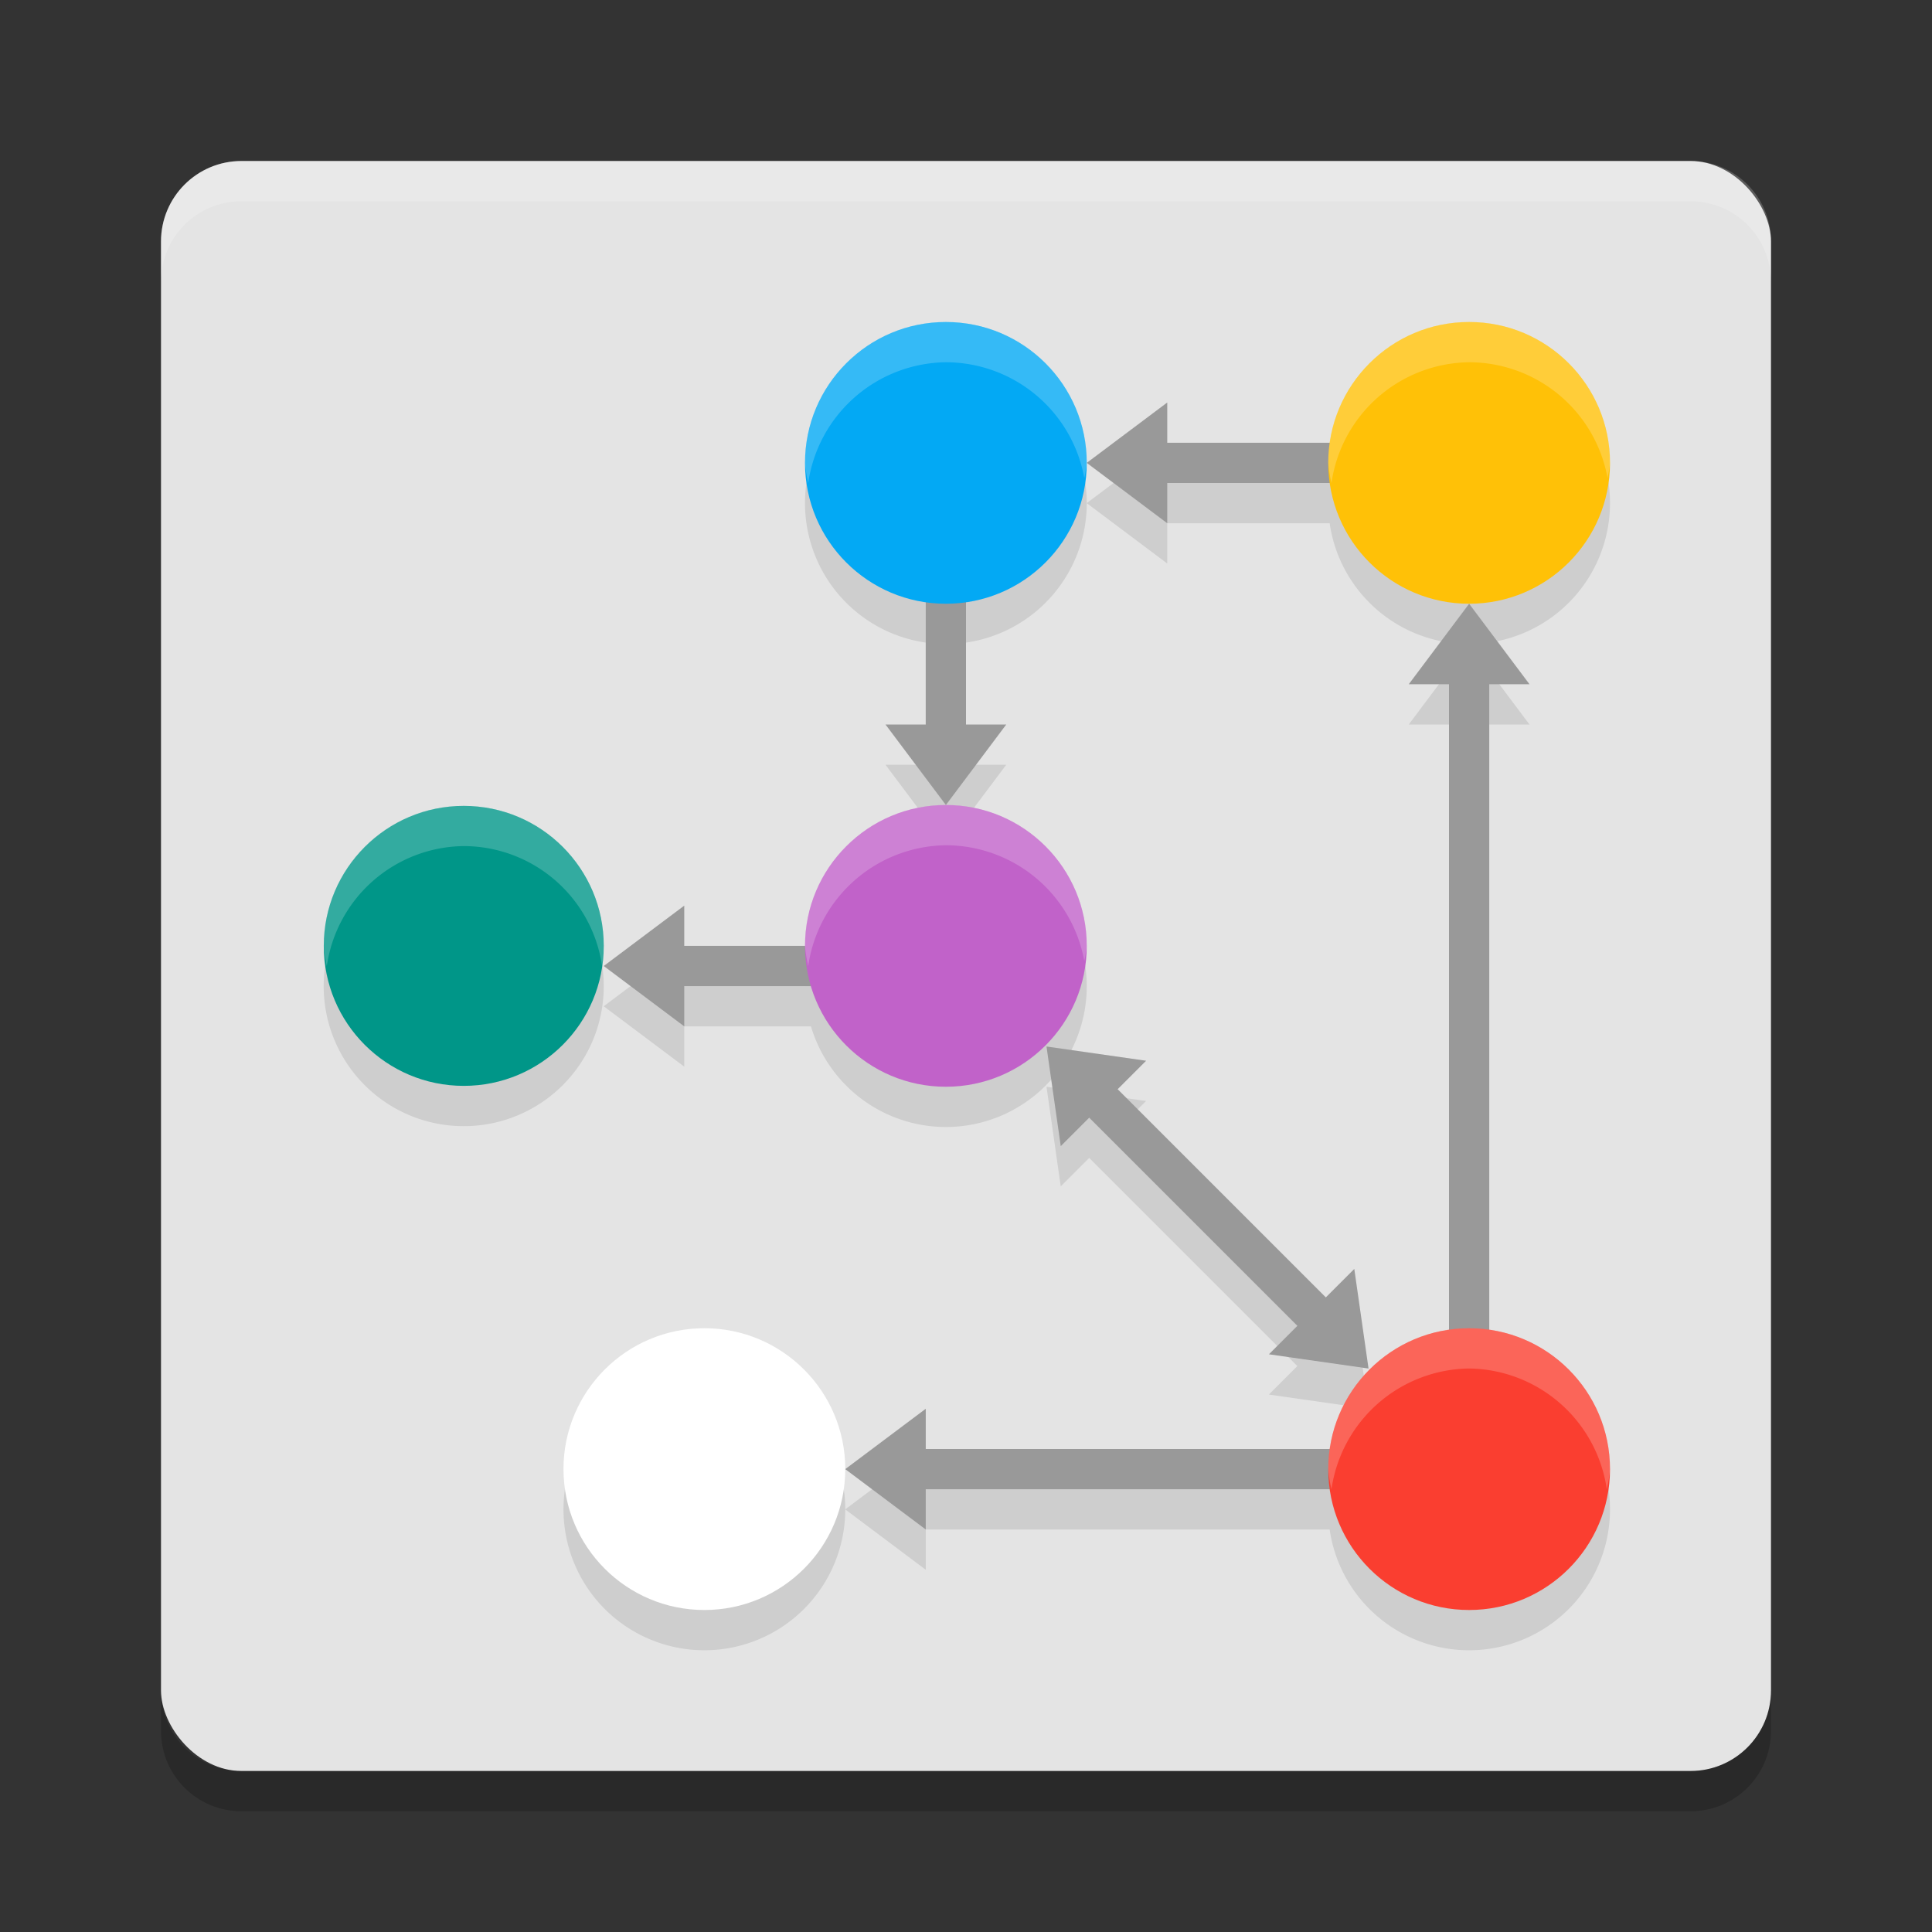<svg width="48" height="48" version="1" xmlns="http://www.w3.org/2000/svg">
 <rect width="100%" height="100%" fill="#333333" stroke="none"/>
 <rect x="4" y="4" width="40" height="40" rx="2" ry="2" style="fill:#e4e4e4"/>
 <path d="m6 4c-1.108 0-2 0.892-2 2v1c0-1.108 0.892-2 2-2h36c1.108 0 2 0.892 2 2v-1c0-1.108-0.892-2-2-2h-36z" style="fill:#ffffff;opacity:.2"/>
 <path d="m4 42v1c0 1.108 0.892 2 2 2h36c1.108 0 2-0.892 2-2v-1c0 1.108-0.892 2-2 2h-36c-1.108 0-2-0.892-2-2z" style="opacity:.2"/>
 <path d="m23.5 9a3.5 3.5 0 0 0-3.5 3.5 3.5 3.5 0 0 0 3 3.465v3.035h-1l1.5 2 1.5-2h-1v-3.035a3.5 3.5 0 0 0 3-3.465 3.5 3.5 0 0 0-3.5-3.5zm3.5 3.5 2 1.5v-1h4.035a3.5 3.5 0 0 0 3.465 3 3.5 3.5 0 0 0 3.5-3.5 3.5 3.5 0 0 0-3.5-3.5 3.5 3.5 0 0 0-3.465 3h-4.035v-1zm9.5 3.5-1.5 2h1v16.035a3.5 3.5 0 0 0-2.965 2.965h-10.035v-1l-2 1.5 2 1.5v-1h10.035a3.5 3.5 0 0 0 3.465 3 3.5 3.5 0 0 0 3.5-3.5 3.5 3.5 0 0 0-3-3.465v-16.035h1zm-15.5 21.5a3.5 3.5 0 0 0-3.5-3.5 3.5 3.5 0 0 0-3.5 3.5 3.5 3.5 0 0 0 3.5 3.5 3.5 3.5 0 0 0 3.5-3.5zm2.5-16.5a3.5 3.5 0 0 0-3.5 3.5h-3v-1l-2 1.5 2 1.5v-1h3.148a3.5 3.5 0 0 0 3.352 2.5 3.5 3.5 0 0 0 3.5-3.5 3.5 3.5 0 0 0-3.5-3.5zm-11.979 0.021a3.478 3.478 0 0 0-3.479 3.479 3.478 3.478 0 0 0 3.479 3.479 3.478 3.478 0 0 0 3.479-3.479 3.478 3.478 0 0 0-3.479-3.479zm14.479 5.979 0.354 2.475 0.707-0.707 5.172 5.172-0.707 0.707 2.475 0.354-0.354-2.475-0.707 0.707-5.172-5.172 0.707-0.707z" style="font-variation-settings:normal;opacity:.1;stop-color:#000000"/>
 <path d="m15 24 2-1.5 1e-6 1 4 1e-6v1l-4 1e-6v1z" style="fill:#999999;stop-color:#000000"/>
 <circle cx="23.5" cy="23.5" r="3.5" style="fill:#c162c9;stop-color:#000000"/>
 <circle cx="11.522" cy="23.5" r="3.478" style="fill:#009688;stop-color:#000000"/>
 <path d="m23.5 20-1.5-2 1-1e-6 1e-6 -4h1l1e-6 4h1z" style="fill:#999999;stop-color:#000000"/>
 <circle cx="23.5" cy="11.5" r="3.5" style="fill:#03a9f4;stop-color:#000000"/>
 <path d="M 27,11.5 29,10 29,11 34,11 v 1 L 29,12 v 1 z" style="fill:#999999;stop-color:#000000"/>
 <circle cx="36.5" cy="11.5" r="3.5" style="fill:#ffc107;stop-color:#000000"/>
 <circle cx="17.5" cy="36.5" r="3.5" style="fill:#ffffff;stop-color:#000000"/>
 <path d="M 36.5,15 38,17 l -1,1e-6 L 37,34 H 36 V 17 h -1 z" style="fill:#999999;stop-color:#000000"/>
 <path d="m21 36.5 2-1.5 1e-6 1 11 1e-6v1h-11v1z" style="fill:#999999;stop-color:#000000"/>
 <circle cx="36.5" cy="36.5" r="3.5" style="fill:#fa3e30;stop-color:#000000"/>
 <path d="m26 26 0.354 2.475 0.707-0.707 5.172 5.172-0.707 0.707 2.475 0.354-0.354-2.475-0.707 0.707-5.172-5.172 0.707-0.707z" style="fill:#999999;stop-color:#000000"/>
 <path d="m23.5 8a3.5 3.5 0 0 0-3.5 3.5 3.5 3.5 0 0 0 0.08 0.5 3.5 3.5 0 0 1 3.42-3 3.5 3.5 0 0 1 3.439 2.877 3.5 3.5 0 0 0 0.061-0.377 3.5 3.5 0 0 0-3.5-3.5zm13 0a3.5 3.5 0 0 0-3.5 3.5 3.5 3.5 0 0 0 0.08 0.5 3.5 3.5 0 0 1 3.42-3 3.5 3.5 0 0 1 3.439 2.877 3.5 3.5 0 0 0 0.061-0.377 3.5 3.5 0 0 0-3.5-3.5zm-13 12a3.5 3.5 0 0 0-3.5 3.5 3.5 3.5 0 0 0 0.08 0.5 3.5 3.5 0 0 1 3.42-3 3.5 3.5 0 0 1 3.439 2.877 3.5 3.5 0 0 0 0.061-0.377 3.5 3.5 0 0 0-3.5-3.5zm-11.979 0.021a3.478 3.478 0 0 0-3.479 3.479 3.478 3.478 0 0 0 0.078 0.5 3.478 3.478 0 0 1 3.4-2.979 3.478 3.478 0 0 1 3.438 2.979 3.478 3.478 0 0 0 0.041-0.5 3.478 3.478 0 0 0-3.479-3.479zm5.979 12.979a3.5 3.5 0 0 0-3.5 3.5 3.5 3.5 0 0 0 0.08 0.5 3.5 3.5 0 0 1 3.42-3 3.5 3.5 0 0 1 3.439 2.877 3.5 3.5 0 0 0 0.061-0.377 3.5 3.5 0 0 0-3.5-3.5zm19 0a3.5 3.5 0 0 0-3.5 3.5 3.5 3.5 0 0 0 0.08 0.5 3.5 3.5 0 0 1 3.42-3 3.5 3.5 0 0 1 3.42 3 3.5 3.5 0 0 0 0.08-0.5 3.5 3.5 0 0 0-3.5-3.5z" style="fill:#ffffff;opacity:.2;stop-color:#000000"/>
</svg>
